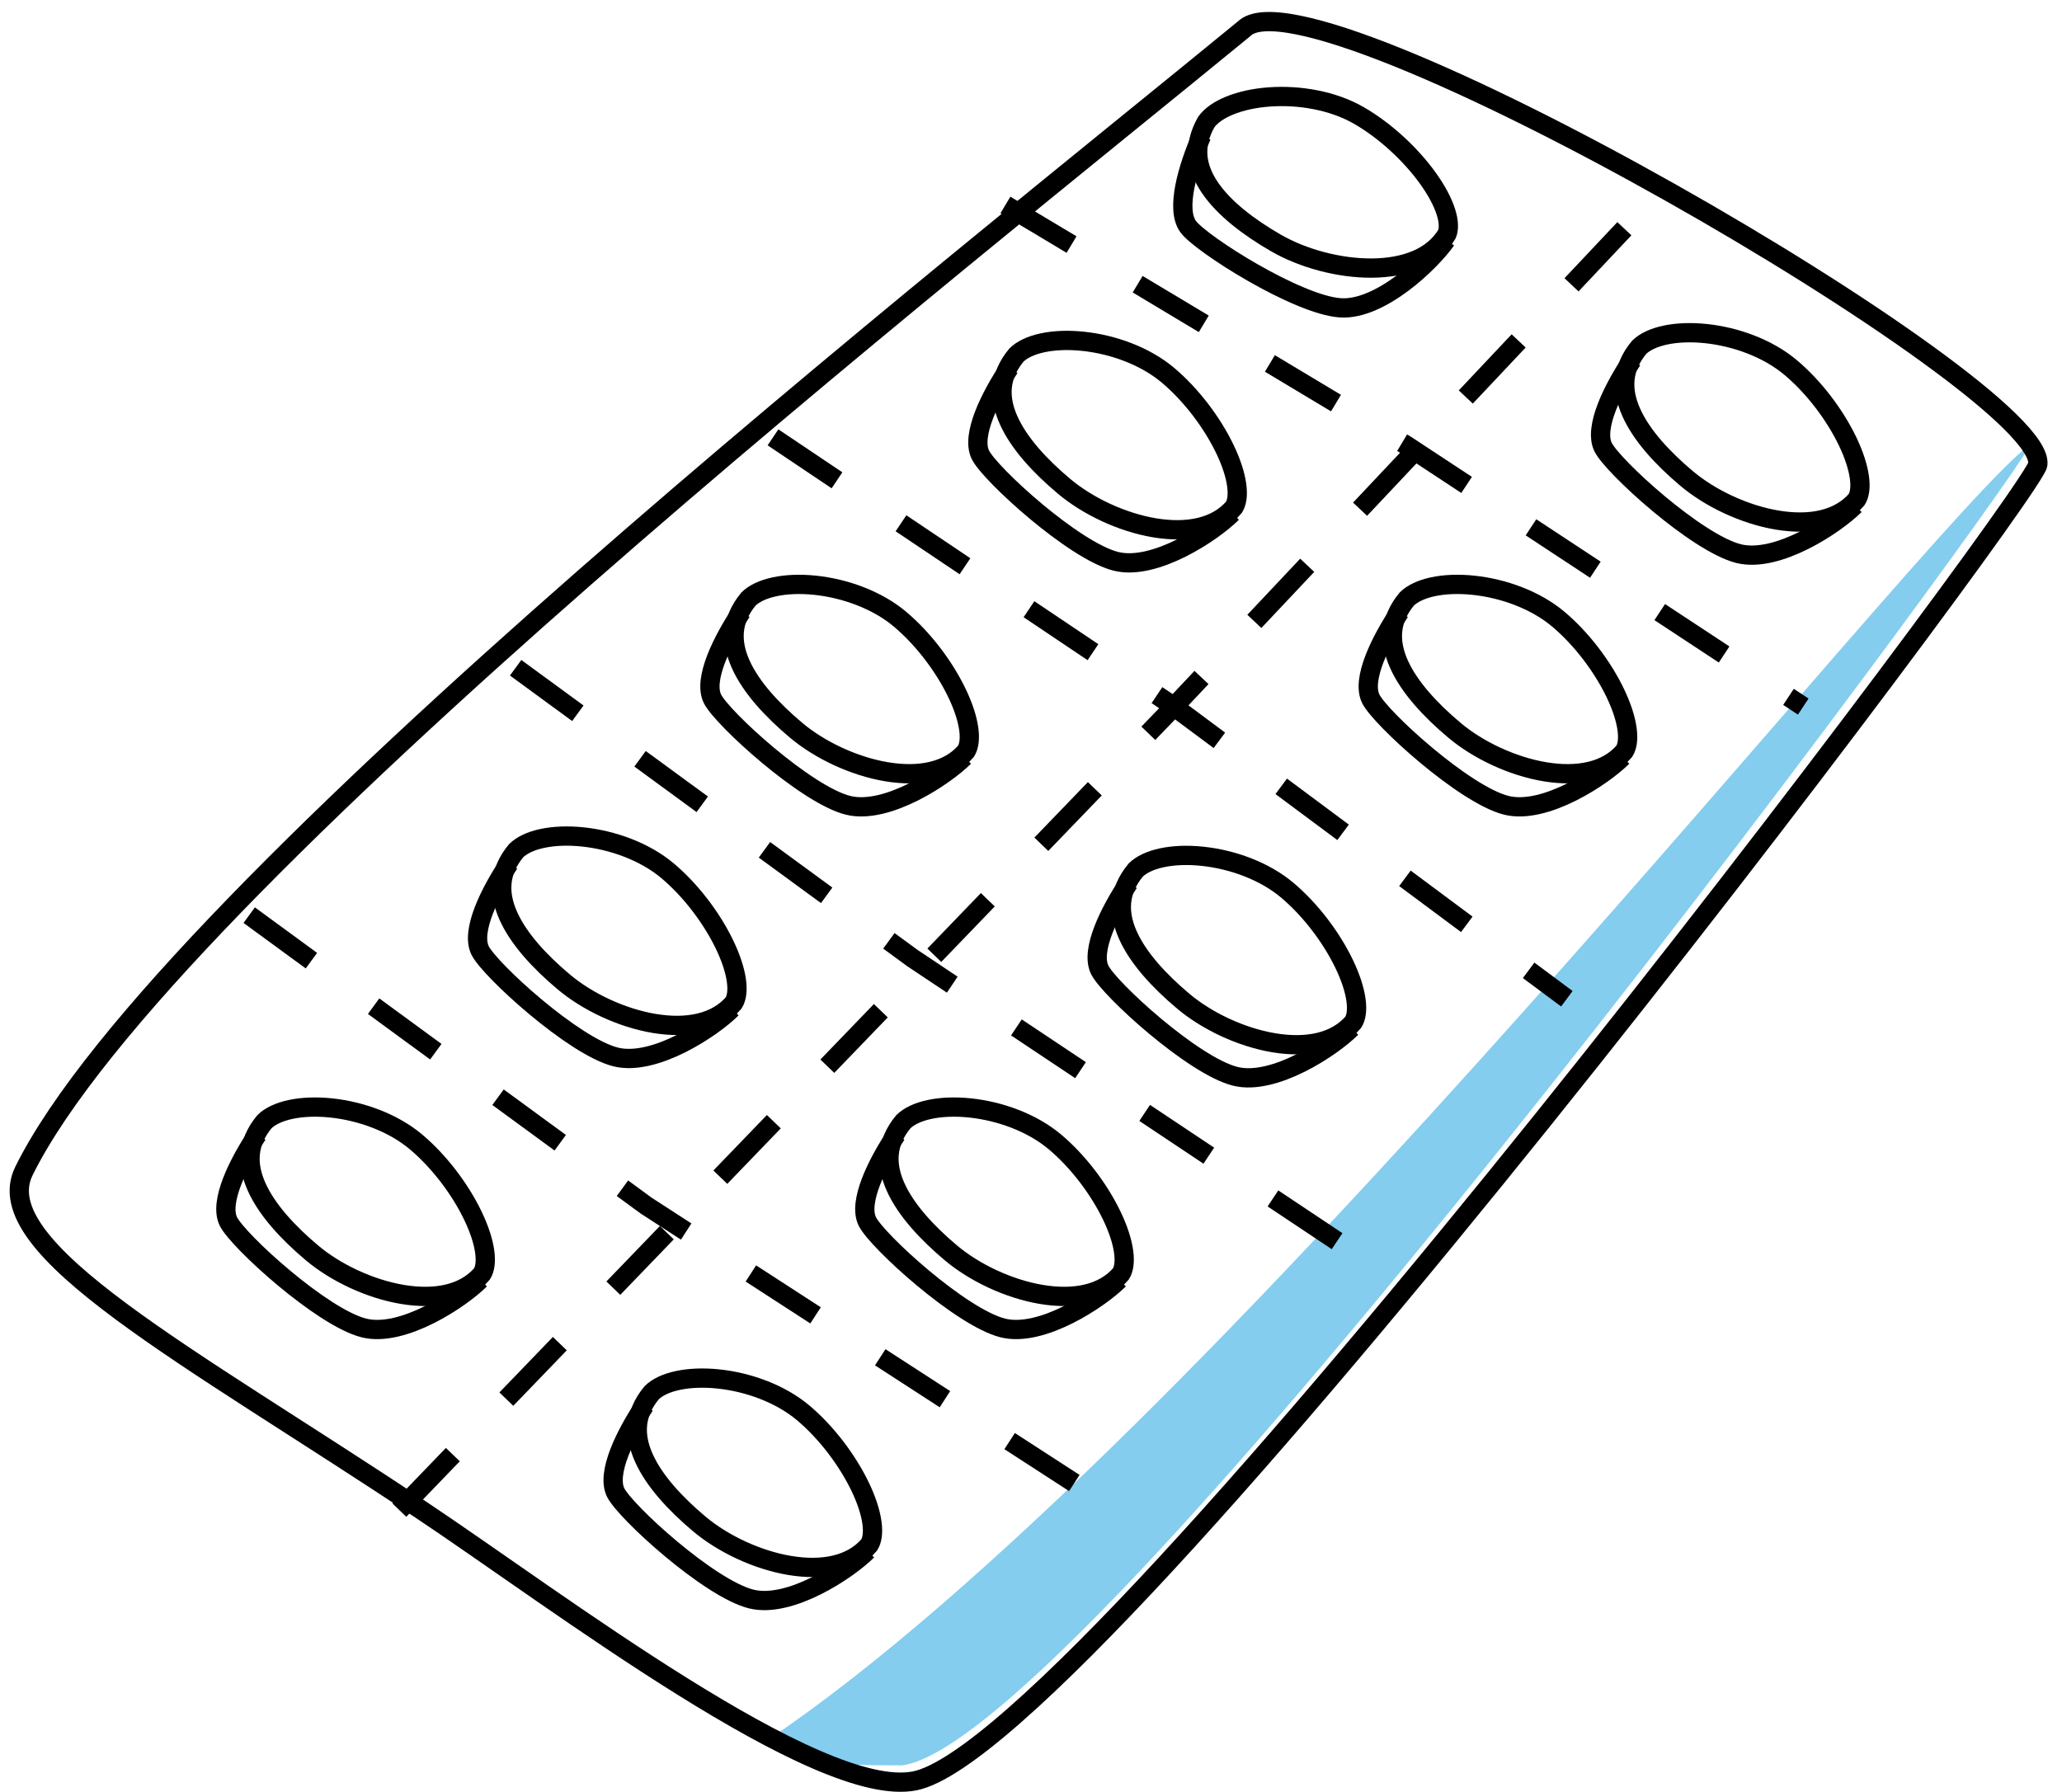 <svg height="93" viewBox="0 0 107 93" fill="none" xmlns="http://www.w3.org/2000/svg">
    <path d="M20.722 78.374L60.917 36.679L85.535 10.55" stroke="black" stroke-dasharray="4 4"/>
    <path d="M64.174 25.178C64.247 25.714 64.179 26.091 64.032 26.327C63.125 27.387 61.61 27.677 59.903 27.392C58.196 27.106 56.429 26.257 55.221 25.243C53.965 24.19 52.869 23.001 52.337 21.806C52.073 21.215 51.955 20.64 52.008 20.087C52.061 19.543 52.281 18.986 52.747 18.424C53.034 18.145 53.491 17.922 54.097 17.792C54.708 17.661 55.435 17.632 56.208 17.714C57.76 17.877 59.418 18.476 60.601 19.469C61.818 20.491 62.906 21.94 63.562 23.308C63.89 23.992 64.101 24.635 64.174 25.178Z" stroke="black"/>
    <path d="M52.382 19.086C51.377 20.593 50.378 22.602 50.875 23.607C51.372 24.613 55.73 28.589 57.908 29.133C59.918 29.636 62.931 27.626 63.935 26.622" stroke="black"/>
    <path d="M70.365 51.905C70.438 52.441 70.37 52.818 70.223 53.054C69.316 54.114 67.801 54.404 66.094 54.119C64.387 53.833 62.62 52.984 61.411 51.97C60.156 50.917 59.06 49.728 58.528 48.533C58.264 47.943 58.146 47.367 58.2 46.813C58.252 46.27 58.471 45.713 58.938 45.151C59.225 44.872 59.682 44.649 60.288 44.519C60.899 44.388 61.627 44.359 62.399 44.441C63.95 44.604 65.609 45.203 66.792 46.196C68.009 47.218 69.097 48.667 69.753 50.035C70.081 50.719 70.292 51.362 70.365 51.905Z" stroke="black"/>
    <path d="M58.573 45.813C57.568 47.32 56.569 49.329 57.066 50.334C57.563 51.34 61.921 55.316 64.099 55.86C66.109 56.363 69.121 54.353 70.126 53.349" stroke="black"/>
    <path d="M58.307 64.967C58.38 65.503 58.312 65.88 58.165 66.115C57.258 67.176 55.743 67.466 54.036 67.18C52.329 66.894 50.562 66.046 49.353 65.032C48.098 63.978 47.002 62.79 46.469 61.595C46.206 61.004 46.088 60.429 46.141 59.875C46.194 59.332 46.413 58.775 46.88 58.213C47.167 57.934 47.624 57.711 48.23 57.581C48.841 57.45 49.568 57.421 50.341 57.502C51.892 57.666 53.55 58.265 54.734 59.258C55.951 60.279 57.039 61.728 57.695 63.097C58.023 63.78 58.234 64.424 58.307 64.967Z" stroke="black"/>
    <path d="M46.515 58.875C45.51 60.382 44.511 62.391 45.008 63.396C45.505 64.401 49.863 68.377 52.041 68.922C54.051 69.424 57.063 67.415 58.068 66.41" stroke="black"/>
    <path d="M45.247 79.032C45.32 79.568 45.252 79.945 45.105 80.181C44.198 81.241 42.683 81.532 40.976 81.246C39.269 80.96 37.502 80.112 36.293 79.097C35.038 78.044 33.942 76.855 33.409 75.66C33.146 75.07 33.028 74.495 33.081 73.941C33.133 73.397 33.353 72.841 33.82 72.279C34.107 71.999 34.563 71.776 35.17 71.647C35.781 71.515 36.508 71.487 37.281 71.568C38.832 71.731 40.49 72.33 41.674 73.323C42.891 74.345 43.978 75.794 44.635 77.162C44.963 77.846 45.174 78.489 45.247 79.032Z" stroke="black"/>
    <path d="M33.455 72.94C32.45 74.448 31.451 76.457 31.948 77.462C32.445 78.467 36.803 82.443 38.981 82.988C40.991 83.49 44.003 81.481 45.008 80.476" stroke="black"/>
    <path d="M50.271 37.839C50.343 38.376 50.275 38.752 50.129 38.988C49.221 40.048 47.706 40.339 45.999 40.053C44.292 39.767 42.525 38.919 41.317 37.905C40.061 36.851 38.965 35.663 38.433 34.468C38.169 33.877 38.051 33.302 38.105 32.748C38.157 32.205 38.377 31.648 38.843 31.086C39.13 30.806 39.587 30.584 40.193 30.454C40.804 30.323 41.532 30.294 42.304 30.375C43.856 30.539 45.514 31.137 46.697 32.131C47.914 33.152 49.002 34.601 49.658 35.969C49.986 36.653 50.197 37.296 50.271 37.839Z" stroke="black"/>
    <path d="M38.478 31.747C37.474 33.255 36.474 35.264 36.971 36.269C37.469 37.274 41.826 41.25 44.005 41.795C46.014 42.297 49.027 40.288 50.032 39.283" stroke="black"/>
    <path d="M46.812 91.623C56.847 90.314 106.823 21.934 105.276 23.124C99.605 27.487 62.519 75.044 39.831 90.314C41.431 91.478 42.623 91.623 46.812 91.623Z" fill="#84CDEE"/>
    <path d="M38.214 50.901C38.286 51.437 38.218 51.814 38.072 52.05C37.164 53.11 35.649 53.401 33.942 53.115C32.235 52.829 30.468 51.98 29.26 50.966C28.004 49.913 26.908 48.724 26.376 47.529C26.112 46.939 25.994 46.364 26.048 45.81C26.1 45.266 26.32 44.709 26.786 44.148C27.073 43.868 27.53 43.645 28.136 43.515C28.747 43.384 29.475 43.355 30.247 43.437C31.799 43.6 33.457 44.199 34.64 45.192C35.857 46.214 36.945 47.663 37.601 49.031C37.929 49.715 38.14 50.358 38.214 50.901Z" stroke="black"/>
    <path d="M26.421 44.809C25.416 46.316 24.417 48.325 24.914 49.33C25.411 50.336 29.769 54.312 31.948 54.856C33.957 55.359 36.97 53.349 37.974 52.345" stroke="black"/>
    <path d="M25.153 64.967C25.225 65.503 25.157 65.88 25.011 66.115C24.103 67.176 22.588 67.466 20.881 67.18C19.174 66.894 17.407 66.046 16.199 65.032C14.943 63.978 13.847 62.79 13.315 61.595C13.051 61.004 12.933 60.429 12.987 59.875C13.039 59.332 13.258 58.775 13.725 58.213C14.012 57.934 14.469 57.711 15.075 57.581C15.686 57.45 16.414 57.421 17.186 57.502C18.738 57.666 20.396 58.265 21.579 59.258C22.796 60.279 23.884 61.728 24.54 63.097C24.868 63.78 25.079 64.424 25.153 64.967Z" stroke="black"/>
    <path d="M13.36 58.875C12.355 60.382 11.356 62.391 11.853 63.396C12.35 64.401 16.708 68.377 18.887 68.922C20.896 69.424 23.909 67.415 24.913 66.41" stroke="black"/>
    <path d="M84.431 37.839C84.504 38.375 84.436 38.752 84.289 38.988C83.381 40.048 81.866 40.339 80.16 40.053C78.452 39.767 76.685 38.919 75.477 37.904C74.221 36.851 73.126 35.662 72.593 34.468C72.33 33.877 72.212 33.302 72.265 32.748C72.317 32.204 72.537 31.648 73.003 31.086C73.29 30.806 73.747 30.584 74.353 30.453C74.964 30.322 75.692 30.294 76.464 30.375C78.016 30.538 79.674 31.137 80.857 32.13C82.075 33.152 83.162 34.601 83.819 35.969C84.147 36.653 84.357 37.296 84.431 37.839Z" stroke="black"/>
    <path d="M72.639 31.747C71.634 33.255 70.635 35.264 71.132 36.269C71.629 37.274 75.987 41.25 78.165 41.795C80.174 42.297 83.187 40.288 84.192 39.283" stroke="black"/>
    <path d="M96.487 24.777C96.56 25.314 96.492 25.691 96.345 25.926C95.437 26.986 93.922 27.277 92.216 26.991C90.508 26.705 88.742 25.857 87.533 24.843C86.278 23.789 85.182 22.601 84.649 21.406C84.386 20.815 84.268 20.24 84.321 19.686C84.373 19.143 84.593 18.586 85.059 18.024C85.347 17.744 85.803 17.522 86.409 17.392C87.021 17.261 87.748 17.232 88.521 17.313C90.072 17.477 91.73 18.076 92.913 19.069C94.131 20.09 95.218 21.539 95.875 22.907C96.203 23.591 96.413 24.234 96.487 24.777Z" stroke="black"/>
    <path d="M84.695 18.686C83.69 20.193 82.691 22.202 83.188 23.207C83.685 24.212 88.043 28.188 90.221 28.733C92.23 29.235 95.243 27.226 96.248 26.221" stroke="black"/>
    <path d="M75.026 10.988C75.192 11.503 75.19 11.886 75.087 12.144C74.379 13.346 72.938 13.897 71.207 13.913C69.476 13.93 67.588 13.403 66.221 12.616C64.801 11.798 63.515 10.819 62.782 9.735C62.419 9.2 62.203 8.654 62.158 8.099C62.115 7.555 62.234 6.968 62.595 6.334C62.829 6.008 63.24 5.709 63.814 5.476C64.393 5.24 65.104 5.084 65.879 5.03C67.435 4.92 69.172 5.22 70.511 5.991C71.888 6.784 73.212 8.021 74.097 9.253C74.539 9.869 74.859 10.466 75.026 10.988Z" stroke="black"/>
    <path d="M62.352 7.049C61.626 8.708 60.993 10.861 61.658 11.764C62.323 12.667 67.308 15.821 69.548 15.976C71.614 16.12 74.23 13.616 75.044 12.451" stroke="black"/>
    <path d="M1.242 60.776C-0.745 64.803 9.804 70.329 21.851 78.36C28.894 83.055 42.458 93.438 47.471 92.426C56.861 90.531 105.557 25.619 105.745 24.105C106.245 20.085 68.068 -2.019 64.552 1.499C50.486 13.052 8.472 46.121 1.242 60.776Z" stroke="black"/>
    <path d="M40.112 22.698L60.921 36.672L81.306 51.835" stroke="black" stroke-dasharray="4 4"/>
    <path d="M26.757 34.656L47.356 49.731L69.962 64.803" stroke="black" stroke-dasharray="4 4"/>
    <path d="M12.932 47.496L33.531 62.572L57.907 78.367" stroke="black" stroke-dasharray="4 4"/>
    <path d="M52.173 10.637L72.977 23.108L93.573 36.672" stroke="black" stroke-dasharray="4 4"/>
    </svg>
    